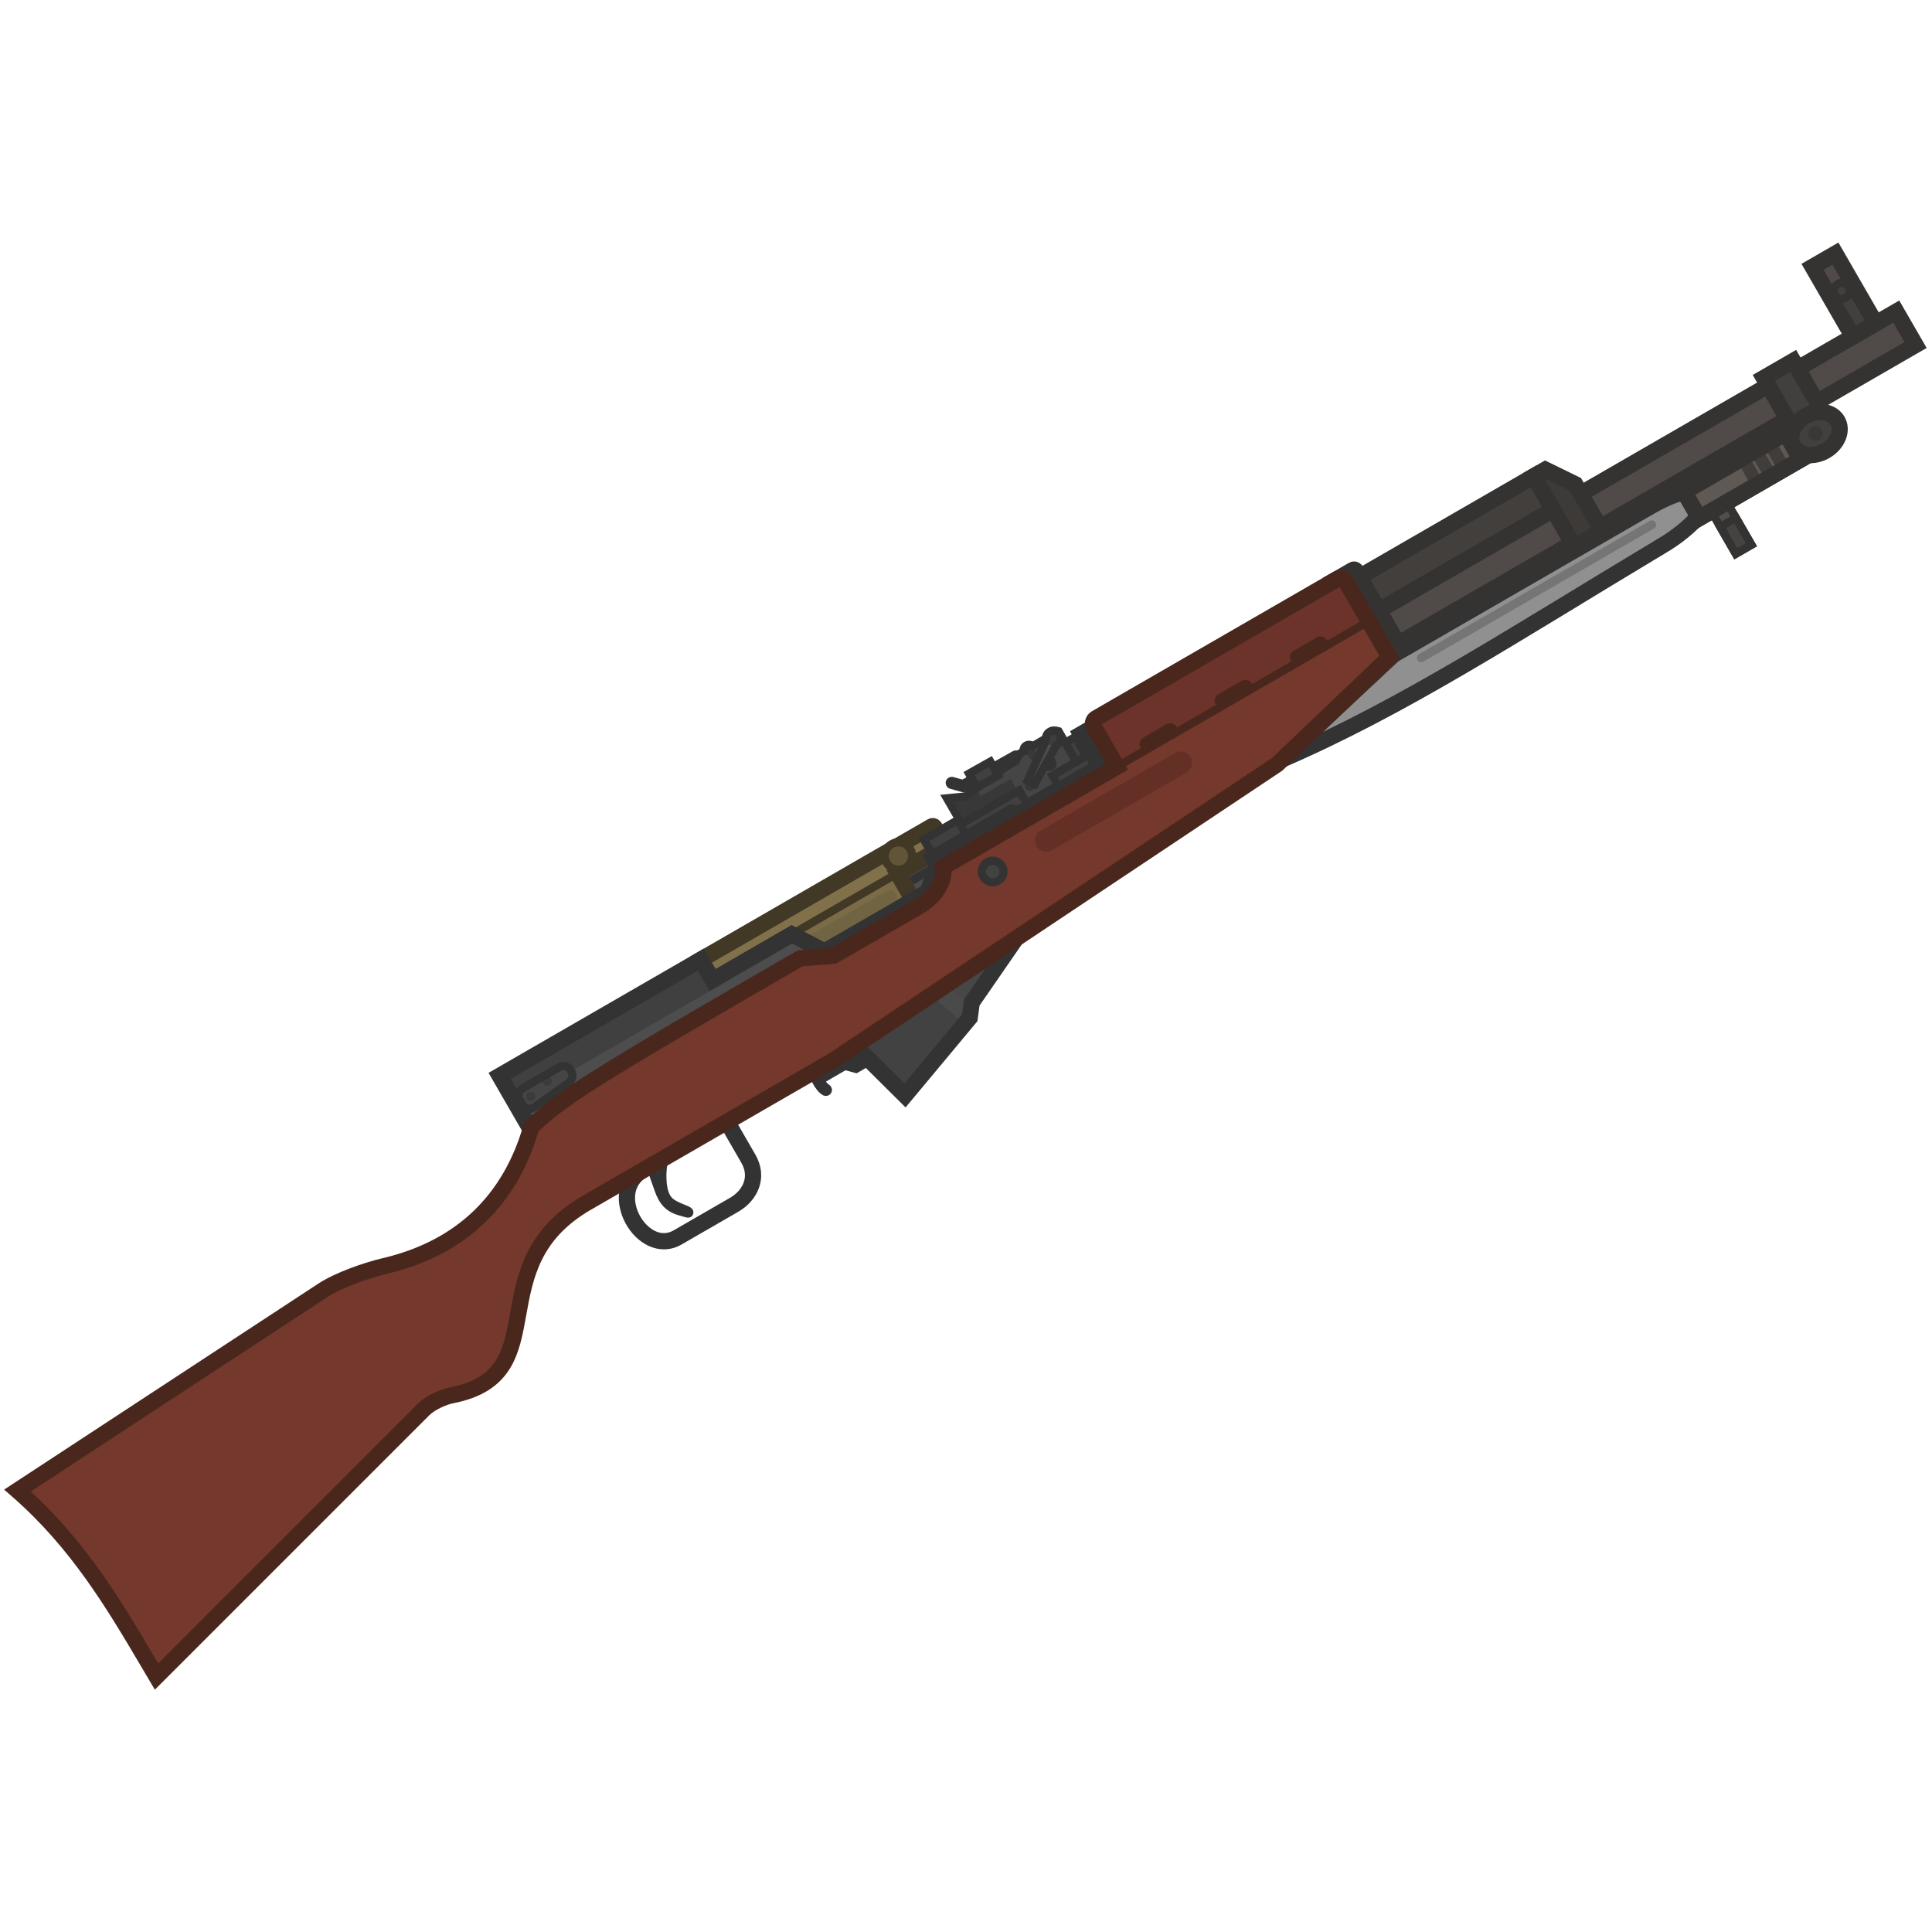 <svg width="110" height="110" viewBox="0 0 110 110" fill="none" xmlns="http://www.w3.org/2000/svg">
<g clip-path="url(#clip0_2940_3892)">
<path d="M97.91 27.879L97.018 28.394L98.83 31.533L99.722 31.018L97.91 27.879Z" fill="#524E4B"/>
<path d="M98.835 29.484L97.943 29.999L98.829 31.534L99.721 31.019L98.835 29.484Z" fill="#45423F" stroke="#353331" stroke-width="0.462" stroke-miterlimit="3.994" stroke-linecap="round"/>
<path d="M61.726 42.814L54.652 46.898L55.101 47.676L62.175 43.592L61.726 42.814Z" fill="#404040"/>
<path d="M61.227 41.954L60.621 42.304L61.248 43.389L61.854 43.039L61.227 41.954Z" fill="#404040" stroke="#333333" stroke-width="0.462" stroke-miterlimit="3.994" stroke-linecap="round"/>
<path fill-rule="evenodd" clip-rule="evenodd" d="M53.914 45.45L54.751 46.9L58.036 45.003L58.459 45.736L60.236 44.71L59.916 44.156L61.277 43.37L60.272 41.63C59.852 41.513 59.689 41.656 59.587 42.026L58.797 42.482C58.57 42.286 58.217 42.486 58.287 42.777L57.977 42.956L57.837 43.333L57.281 43.653L54.97 45.346L53.914 45.45Z" fill="#454545"/>
<path d="M58.756 42.524C58.692 42.413 58.551 42.375 58.44 42.439C58.33 42.503 58.292 42.644 58.356 42.755C58.509 43.021 58.665 43.232 58.881 43.392C59.097 43.552 59.355 43.646 59.688 43.716C59.813 43.742 59.936 43.661 59.962 43.537C59.988 43.412 59.908 43.289 59.783 43.263C59.482 43.201 59.297 43.125 59.156 43.02C59.014 42.915 58.896 42.767 58.756 42.524Z" fill="#383838"/>
<path d="M53.821 48.152L51.103 49.721L51.992 51.259L54.709 49.69L53.821 48.152Z" fill="#404040"/>
<path d="M53.705 49.118L51.273 50.523C51.106 50.619 51.049 50.833 51.145 50.999L51.765 52.073C51.861 52.24 52.074 52.297 52.241 52.2L54.674 50.796C54.84 50.7 54.898 50.486 54.801 50.32L54.181 49.246C54.085 49.079 53.872 49.022 53.705 49.118Z" fill="#4D4D4D" stroke="#333333" stroke-width="0.462" stroke-miterlimit="3.994" stroke-linecap="round"/>
<path fill-rule="evenodd" clip-rule="evenodd" d="M40.572 55.801L51.104 49.72L51.992 51.258L41.46 57.339L40.572 55.801Z" fill="#7B6B47"/>
<path fill-rule="evenodd" clip-rule="evenodd" d="M39.902 54.642L53.052 47.05C53.107 47.018 53.178 47.037 53.21 47.092L53.821 48.151L40.572 55.801L39.902 54.642Z" fill="#81714B" stroke="#413825" stroke-width="0.462" stroke-miterlimit="3.994"/>
<path d="M53.052 47.05L39.902 54.642L41.46 57.339L51.992 51.258L51.104 49.721L53.821 48.151L53.21 47.092C53.178 47.037 53.107 47.018 53.052 47.05Z" stroke="#413825" stroke-width="0.924" stroke-miterlimit="3.994"/>
<path d="M50.489 50.732L45.993 53.328C45.827 53.424 45.759 53.618 45.842 53.762L45.938 53.93C46.021 54.073 46.224 54.112 46.391 54.015L50.886 51.42C51.053 51.323 51.121 51.129 51.038 50.985L50.941 50.818C50.859 50.674 50.656 50.636 50.489 50.732Z" fill="#706442"/>
<path d="M39.9 54.641L28.447 61.253L30.79 65.312L65.382 45.341L62.892 41.029L61.551 41.803L62.625 43.664L57.995 46.338L57.602 46.276L53.128 48.859L53.362 49.266L52.814 50.781L46.941 54.172L45.084 53.194L40.569 55.801L39.9 54.641Z" fill="#4D4D4D"/>
<path d="M54.53 46.69L52.602 47.804L53.57 49.481L55.499 48.368L54.53 46.69Z" fill="#404040" stroke="#333333" stroke-width="0.462" stroke-miterlimit="3.994" stroke-linecap="round"/>
<path d="M40.065 54.522L28.545 61.173L29.457 62.753L40.977 56.102L40.065 54.522Z" fill="#404040"/>
<path d="M39.9 54.641L28.447 61.253L30.79 65.312L65.382 45.341L62.892 41.029L61.551 41.803L62.625 43.664L57.995 46.338L57.602 46.276L53.128 48.859L53.362 49.266L52.814 50.781L46.941 54.172L45.084 53.194L40.569 55.801L39.9 54.641Z" stroke="#333333" stroke-width="0.924" stroke-miterlimit="3.994" stroke-linecap="round"/>
<path fill-rule="evenodd" clip-rule="evenodd" d="M48.194 59.06L51.527 62.369L55.212 57.947L55.328 57.082L57.943 53.295L55.706 53.485L48.194 59.06Z" fill="#424242"/>
<path d="M54.912 58.309L55.215 57.946L55.331 57.081L57.946 53.295L55.709 53.485L52.296 56.018L54.912 58.309Z" fill="#4A4A4A"/>
<path d="M55.302 57.299L55.331 57.081L57.946 53.295L55.709 53.485L53.131 55.398L55.302 57.299Z" fill="#474747"/>
<path fill-rule="evenodd" clip-rule="evenodd" d="M48.194 59.06L51.527 62.369L55.212 57.947L55.328 57.082L57.943 53.295L55.706 53.485L48.194 59.06Z" stroke="#333333" stroke-width="0.924" stroke-miterlimit="3.994" stroke-linecap="round"/>
<path d="M46.702 61.282C46.691 61.219 46.631 61.177 46.568 61.188C46.505 61.199 46.463 61.259 46.474 61.322C46.539 61.693 46.655 61.961 46.962 62.153C47.016 62.187 47.087 62.17 47.121 62.116C47.155 62.062 47.138 61.991 47.084 61.957C46.856 61.815 46.761 61.622 46.702 61.282Z" fill="#404040" stroke="#333333" stroke-width="0.462" stroke-miterlimit="3.994" stroke-linecap="round"/>
<path d="M48.922 59.953L49.155 60.356L48.71 60.613L48.074 60.442L46.588 61.301L45.844 60.012L46.041 59.898L48.178 58.664L48.922 59.953Z" fill="#3B3B3B" stroke="#333333" stroke-width="0.924" stroke-miterlimit="3.994" stroke-linecap="round"/>
<path fill-rule="evenodd" clip-rule="evenodd" d="M37.366 65.512C37.135 65.621 36.924 65.635 36.954 65.889C37.024 66.49 37.238 66.993 37.482 67.697C37.726 68.4 38.042 68.796 38.764 68.989C39.013 69.048 39.222 69.164 39.249 69.049C39.268 68.969 39.171 68.917 38.948 68.829C38.21 68.535 38 68.379 37.836 67.906C37.672 67.432 37.617 66.297 38.002 65.566C38.086 65.408 37.597 65.404 37.366 65.512Z" fill="#3B3B3B" stroke="#333333" stroke-width="0.462" stroke-miterlimit="3.994"/>
<path d="M41.581 63.73C41.517 63.62 41.376 63.582 41.266 63.646C41.155 63.709 41.117 63.851 41.181 63.961L42.409 66.087C42.682 66.561 42.7 67.014 42.559 67.406C42.416 67.803 42.102 68.154 41.687 68.394L38.465 70.254C38.038 70.5 37.608 70.486 37.22 70.307C36.824 70.124 36.467 69.765 36.228 69.326C35.989 68.887 35.877 68.388 35.944 67.936C36.01 67.492 36.248 67.082 36.738 66.799C36.848 66.736 36.886 66.594 36.822 66.484C36.758 66.374 36.617 66.336 36.507 66.4C35.891 66.755 35.573 67.29 35.487 67.868C35.403 68.438 35.545 69.038 35.822 69.547C36.1 70.056 36.523 70.493 37.026 70.726C37.537 70.962 38.126 70.983 38.696 70.653L41.918 68.793C42.411 68.509 42.807 68.079 42.993 67.562C43.182 67.039 43.148 66.444 42.809 65.856L41.581 63.73Z" fill="#404040" stroke="#333333" stroke-width="0.462" stroke-miterlimit="3.994" stroke-linecap="round"/>
<path fill-rule="evenodd" clip-rule="evenodd" d="M96.82 29.269C96.272 29.921 95.481 30.58 94.574 31.104C86.145 36.158 79.915 40.253 72.944 43.265L79.34 37.28L93.913 28.866C94.587 28.477 95.484 28.049 96.083 27.994L96.82 29.269Z" fill="#909090" stroke="#333333" stroke-width="0.924" stroke-miterlimit="3.994" stroke-linecap="round"/>
<path d="M97.91 27.879L97.018 28.394L98.83 31.533L99.722 31.018L97.91 27.879Z" stroke="#353331" stroke-width="0.462" stroke-miterlimit="3.994" stroke-linecap="round"/>
<path d="M101.665 24.664L95.885 28.001L96.75 29.5L102.53 26.162L101.665 24.664Z" fill="#5E5955" stroke="#353331" stroke-width="0.924" stroke-miterlimit="3.994" stroke-linecap="round"/>
<path d="M93.925 29.66L80.794 37.241C80.676 37.309 80.635 37.46 80.704 37.578C80.772 37.697 80.923 37.737 81.041 37.669L94.172 30.088C94.29 30.02 94.331 29.869 94.262 29.75C94.194 29.632 94.043 29.591 93.925 29.66Z" fill="#757575"/>
<path fill-rule="evenodd" clip-rule="evenodd" d="M74.473 37.077L107.966 17.74L109.065 19.643L75.572 38.981L74.473 37.077Z" fill="#504B49" stroke="#353331" stroke-width="0.924" stroke-miterlimit="3.994" stroke-linecap="round"/>
<path fill-rule="evenodd" clip-rule="evenodd" d="M73.809 34.921L87.328 27.115L88.427 29.019L74.908 36.825L73.809 34.921Z" fill="#423F3D"/>
<path d="M73.809 34.921L73.578 34.521L73.177 34.752L73.409 35.152L73.809 34.921ZM87.328 27.115L87.728 26.884L87.497 26.484L87.097 26.715L87.328 27.115ZM88.427 29.019L88.658 29.419L89.058 29.188L88.827 28.788L88.427 29.019ZM74.908 36.825L74.507 37.056L74.739 37.456L75.139 37.225L74.908 36.825ZM74.04 35.321L87.559 27.515L87.097 26.715L73.578 34.521L74.04 35.321ZM86.928 27.346L88.027 29.25L88.827 28.788L87.728 26.884L86.928 27.346ZM88.196 28.619L74.677 36.424L75.139 37.225L88.658 29.419L88.196 28.619ZM75.308 36.593L74.209 34.69L73.409 35.152L74.507 37.056L75.308 36.593Z" fill="#353331"/>
<path d="M77.039 32.443L75.906 33.097L78.414 37.441L79.547 36.786C79.602 36.755 79.621 36.684 79.589 36.629L77.197 32.485C77.165 32.43 77.094 32.411 77.039 32.443Z" fill="#757575" stroke="#353331" stroke-width="0.924" stroke-miterlimit="3.994" stroke-linecap="round"/>
<path d="M104.502 14.44L103.199 15.192L105.494 19.167L106.796 18.415L104.502 14.44Z" fill="#504B49"/>
<path fill-rule="evenodd" clip-rule="evenodd" d="M29.755 61.963L31.847 60.755C32.071 60.626 32.355 60.702 32.484 60.926L32.536 61.016C32.665 61.24 32.576 61.503 32.365 61.653L30.389 63.061C30.179 63.211 29.881 63.114 29.752 62.89L29.585 62.6C29.456 62.376 29.532 62.092 29.755 61.963Z" fill="#454545"/>
<path d="M30.859 67.942C31.154 67.772 31.256 67.394 31.085 67.099C30.915 66.804 30.537 66.702 30.242 66.873C29.946 67.043 29.845 67.421 30.016 67.716C30.186 68.012 30.564 68.113 30.859 67.942Z" fill="#424242" stroke="#333333" stroke-width="0.462" stroke-miterlimit="3.994" stroke-linecap="round"/>
<path d="M79.113 37.413L72.713 43.519L47.433 60.381L33.423 68.469C30.32 70.261 29.887 72.677 29.506 74.803C29.118 76.969 28.784 78.835 25.738 79.436C25.221 79.538 24.491 79.875 24.119 80.247L8.91 95.456C8.791 95.255 8.673 95.055 8.555 94.854C6.5 91.367 4.445 87.879 0.996 84.863L18.383 73.466C19.27 72.884 20.851 72.329 21.884 72.087C26.307 71.049 29.076 68.275 30.25 64.167C31.985 62.498 33.861 61.314 45.558 54.561L47.457 54.416L52.301 51.619C53.467 50.946 53.832 49.917 53.686 49.373L63.593 43.653L77.935 35.372L79.113 37.413Z" fill="#74382D"/>
<path fill-rule="evenodd" clip-rule="evenodd" d="M62.273 41.366L63.593 43.653L77.935 35.373L76.615 33.086C76.519 32.92 76.308 32.864 76.142 32.959L62.4 40.893C62.234 40.989 62.177 41.201 62.273 41.366ZM66.524 41.437L65.203 42.2C65.111 42.253 65.08 42.369 65.133 42.461C65.185 42.552 65.302 42.583 65.393 42.53L66.714 41.768C66.805 41.715 66.837 41.598 66.784 41.507C66.731 41.416 66.615 41.385 66.524 41.437ZM69.488 39.726L70.809 38.963C70.9 38.91 71.017 38.942 71.07 39.033C71.122 39.124 71.091 39.241 71 39.293L69.679 40.056C69.588 40.109 69.471 40.078 69.418 39.986C69.366 39.895 69.397 39.779 69.488 39.726ZM73.774 37.252L75.095 36.489C75.186 36.436 75.302 36.468 75.355 36.559C75.408 36.65 75.376 36.767 75.285 36.819L73.964 37.582C73.873 37.634 73.757 37.603 73.704 37.512C73.651 37.421 73.682 37.304 73.774 37.252Z" fill="#6B3329" stroke="#49271D" stroke-width="0.462" stroke-miterlimit="3.994" stroke-linecap="round"/>
<path d="M66.91 42.87L59.252 47.292C58.943 47.47 58.838 47.864 59.016 48.172C59.194 48.481 59.588 48.587 59.896 48.408L67.555 43.987C67.863 43.809 67.969 43.414 67.791 43.106C67.613 42.798 67.219 42.692 66.91 42.87Z" fill="#643026"/>
<path d="M56.828 50.152C57.123 49.982 57.224 49.604 57.054 49.309C56.883 49.014 56.506 48.912 56.211 49.083C55.915 49.253 55.814 49.631 55.984 49.926C56.155 50.222 56.532 50.323 56.828 50.152Z" fill="#424242" stroke="#333333" stroke-width="0.462" stroke-miterlimit="3.994" stroke-linecap="round"/>
<path d="M102.097 20.552L100.424 21.518L102.156 24.518L103.829 23.552L102.097 20.552Z" fill="#423F3D" stroke="#353331" stroke-width="0.924" stroke-miterlimit="3.994"/>
<path d="M103.935 25.673C104.628 25.273 104.934 24.506 104.618 23.959C104.302 23.412 103.485 23.293 102.792 23.693C102.099 24.093 101.793 24.86 102.109 25.407C102.425 25.954 103.242 26.073 103.935 25.673Z" fill="#423F3D" stroke="#353331" stroke-width="0.924" stroke-miterlimit="3.994"/>
<path d="M98.904 26.26L99.769 27.758L100.396 27.396L99.531 25.898L98.904 26.26Z" fill="#403D3B"/>
<path d="M99.662 25.821L100.527 27.32L101.154 26.958L100.289 25.459L99.662 25.821Z" fill="#403D3B"/>
<path d="M100.422 25.384L101.287 26.882L101.914 26.52L101.049 25.022L100.422 25.384Z" fill="#403D3B"/>
<path d="M101.665 24.664L95.885 28.001L96.75 29.5L102.53 26.162L101.665 24.664Z" stroke="#353331" stroke-width="0.924" stroke-miterlimit="3.994" stroke-linecap="round"/>
<path d="M103.573 25.039C103.77 24.926 103.837 24.674 103.724 24.477C103.61 24.28 103.358 24.213 103.161 24.326C102.964 24.44 102.897 24.692 103.011 24.889C103.124 25.086 103.376 25.153 103.573 25.039Z" fill="#3A3836"/>
<path d="M51.544 49.413C51.917 49.197 52.045 48.721 51.83 48.348C51.615 47.975 51.138 47.847 50.765 48.062C50.392 48.278 50.264 48.754 50.48 49.127C50.695 49.5 51.172 49.628 51.544 49.413Z" fill="#615538" stroke="#413825" stroke-width="0.462" stroke-miterlimit="3.994"/>
<path d="M30.347 62.649C30.473 62.576 30.516 62.416 30.443 62.29C30.371 62.164 30.21 62.121 30.085 62.194C29.959 62.266 29.916 62.427 29.989 62.553C30.061 62.678 30.222 62.721 30.347 62.649Z" fill="#3B3B3B"/>
<path d="M31.294 61.796C31.42 61.724 31.463 61.563 31.391 61.438C31.318 61.312 31.158 61.269 31.032 61.341C30.907 61.414 30.863 61.574 30.936 61.7C31.008 61.825 31.169 61.868 31.294 61.796Z" fill="#3B3B3B"/>
<path d="M105.734 16.576L104.432 17.328L105.493 19.167L106.796 18.415L105.734 16.576Z" fill="#423F3D"/>
<path d="M104.502 14.44L103.199 15.192L105.494 19.167L106.796 18.415L104.502 14.44Z" stroke="#353331" stroke-width="0.924" stroke-miterlimit="3.994" stroke-linecap="round"/>
<path d="M105.084 16.952C105.3 16.827 105.374 16.549 105.249 16.333C105.124 16.116 104.847 16.042 104.631 16.167C104.414 16.292 104.34 16.569 104.465 16.786C104.59 17.003 104.867 17.077 105.084 16.952Z" fill="#433F3D" stroke="#353331" stroke-width="0.462" stroke-miterlimit="3.994" stroke-linecap="round"/>
<path d="M58.784 44.992C58.926 44.91 58.975 44.728 58.893 44.586C58.811 44.444 58.629 44.396 58.487 44.478C58.346 44.56 58.297 44.741 58.379 44.883C58.461 45.025 58.642 45.074 58.784 44.992Z" fill="#383838"/>
<path fill-rule="evenodd" clip-rule="evenodd" d="M58.51 44.443L59.676 41.874L60.406 41.95L59.711 43.201C60.104 43.418 59.92 43.827 59.487 43.59L58.91 44.644L58.51 44.443Z" fill="#4D4D4D"/>
<path d="M59.816 43.613C59.891 43.569 59.917 43.473 59.873 43.398C59.83 43.322 59.733 43.297 59.658 43.34C59.583 43.384 59.557 43.48 59.6 43.555C59.644 43.631 59.74 43.657 59.816 43.613Z" fill="#383838"/>
<path d="M55.59 44.892L54.97 45.346L53.914 45.45L54.751 46.9L57.953 45.052L57.543 44.342L55.84 45.325L55.59 44.892Z" fill="#383838"/>
<path fill-rule="evenodd" clip-rule="evenodd" d="M53.914 45.45L54.751 46.9L58.036 45.003L58.459 45.736L60.236 44.71L59.916 44.156L61.277 43.37L60.272 41.63C59.852 41.513 59.689 41.656 59.587 42.026L58.797 42.482C58.57 42.286 58.217 42.486 58.287 42.777L57.977 42.956L57.837 43.333L57.281 43.653L54.97 45.346L53.914 45.45Z" stroke="#333333" stroke-width="0.462" stroke-miterlimit="3.994" stroke-linecap="round"/>
<path d="M60.191 42.409C60.396 42.291 60.466 42.029 60.348 41.825C60.229 41.62 59.968 41.55 59.763 41.668C59.559 41.786 59.488 42.048 59.606 42.252C59.725 42.457 59.986 42.527 60.191 42.409Z" fill="#3D3D3D"/>
<path d="M60.189 42.41C60.172 42.42 60.154 42.428 60.136 42.436L59.71 43.202C60.103 43.419 59.919 43.828 59.486 43.59L58.909 44.645L58.509 44.444L59.558 42.133C59.518 41.956 59.596 41.765 59.762 41.669C59.966 41.551 60.228 41.621 60.346 41.826C60.457 42.019 60.409 42.283 60.189 42.41Z" stroke="#333333" stroke-width="0.462" stroke-miterlimit="3.994" stroke-linecap="round"/>
<path fill-rule="evenodd" clip-rule="evenodd" d="M29.755 61.963L31.847 60.755C32.071 60.626 32.355 60.702 32.484 60.926L32.536 61.016C32.665 61.24 32.576 61.503 32.365 61.653L30.389 63.061C30.179 63.211 29.881 63.114 29.752 62.89L29.585 62.6C29.456 62.376 29.532 62.092 29.755 61.963Z" stroke="#333333" stroke-width="0.462" stroke-miterlimit="3.994" stroke-linecap="round"/>
<path fill-rule="evenodd" clip-rule="evenodd" d="M63.594 43.653L62.274 41.367C62.178 41.201 62.235 40.989 62.401 40.894L76.143 32.96C76.308 32.864 76.52 32.921 76.616 33.087L79.114 37.414L72.714 43.52L47.434 60.381L33.425 68.47C30.321 70.261 29.888 72.677 29.507 74.804C29.119 76.97 28.785 78.835 25.739 79.437C25.222 79.539 24.493 79.875 24.12 80.248L8.911 95.457C8.792 95.256 8.674 95.055 8.556 94.855C6.501 91.367 4.446 87.879 0.997 84.864L18.384 73.466C19.272 72.884 20.852 72.329 21.885 72.087C26.308 71.05 29.077 68.275 30.251 64.167C31.987 62.499 33.862 61.315 45.559 54.562L47.458 54.417L52.302 51.62C53.468 50.947 53.833 49.918 53.687 49.373L63.594 43.653Z" stroke="#49271D" stroke-width="0.924" stroke-miterlimit="3.994" stroke-linecap="round"/>
<path fill-rule="evenodd" clip-rule="evenodd" d="M87.326 27.117L87.983 26.738L89.683 27.567L91.213 30.216L89.64 31.125L87.326 27.117Z" fill="#3D3A38" stroke="#353331" stroke-width="0.924" stroke-miterlimit="3.994" stroke-linecap="round"/>
<path d="M54.218 44.463C54.157 44.446 54.093 44.482 54.076 44.543C54.059 44.605 54.094 44.669 54.156 44.686L54.855 44.881L57.898 43.169C57.953 43.138 57.973 43.068 57.941 43.012C57.91 42.956 57.84 42.937 57.784 42.968L54.825 44.633L54.218 44.463Z" fill="#3B3B3B" stroke="#333333" stroke-width="0.462" stroke-miterlimit="3.994" stroke-linecap="round"/>
<path d="M55.172 44.044L55.619 44.84L56.833 44.157L56.385 43.361L55.172 44.044Z" fill="#404040" stroke="#333333" stroke-width="0.462" stroke-miterlimit="3.994" stroke-linecap="round"/>
</g>
<defs>
<clipPath id="clip0_2940_3892">
<rect width="110" height="110" fill="white"/>
</clipPath>
</defs>
</svg>
